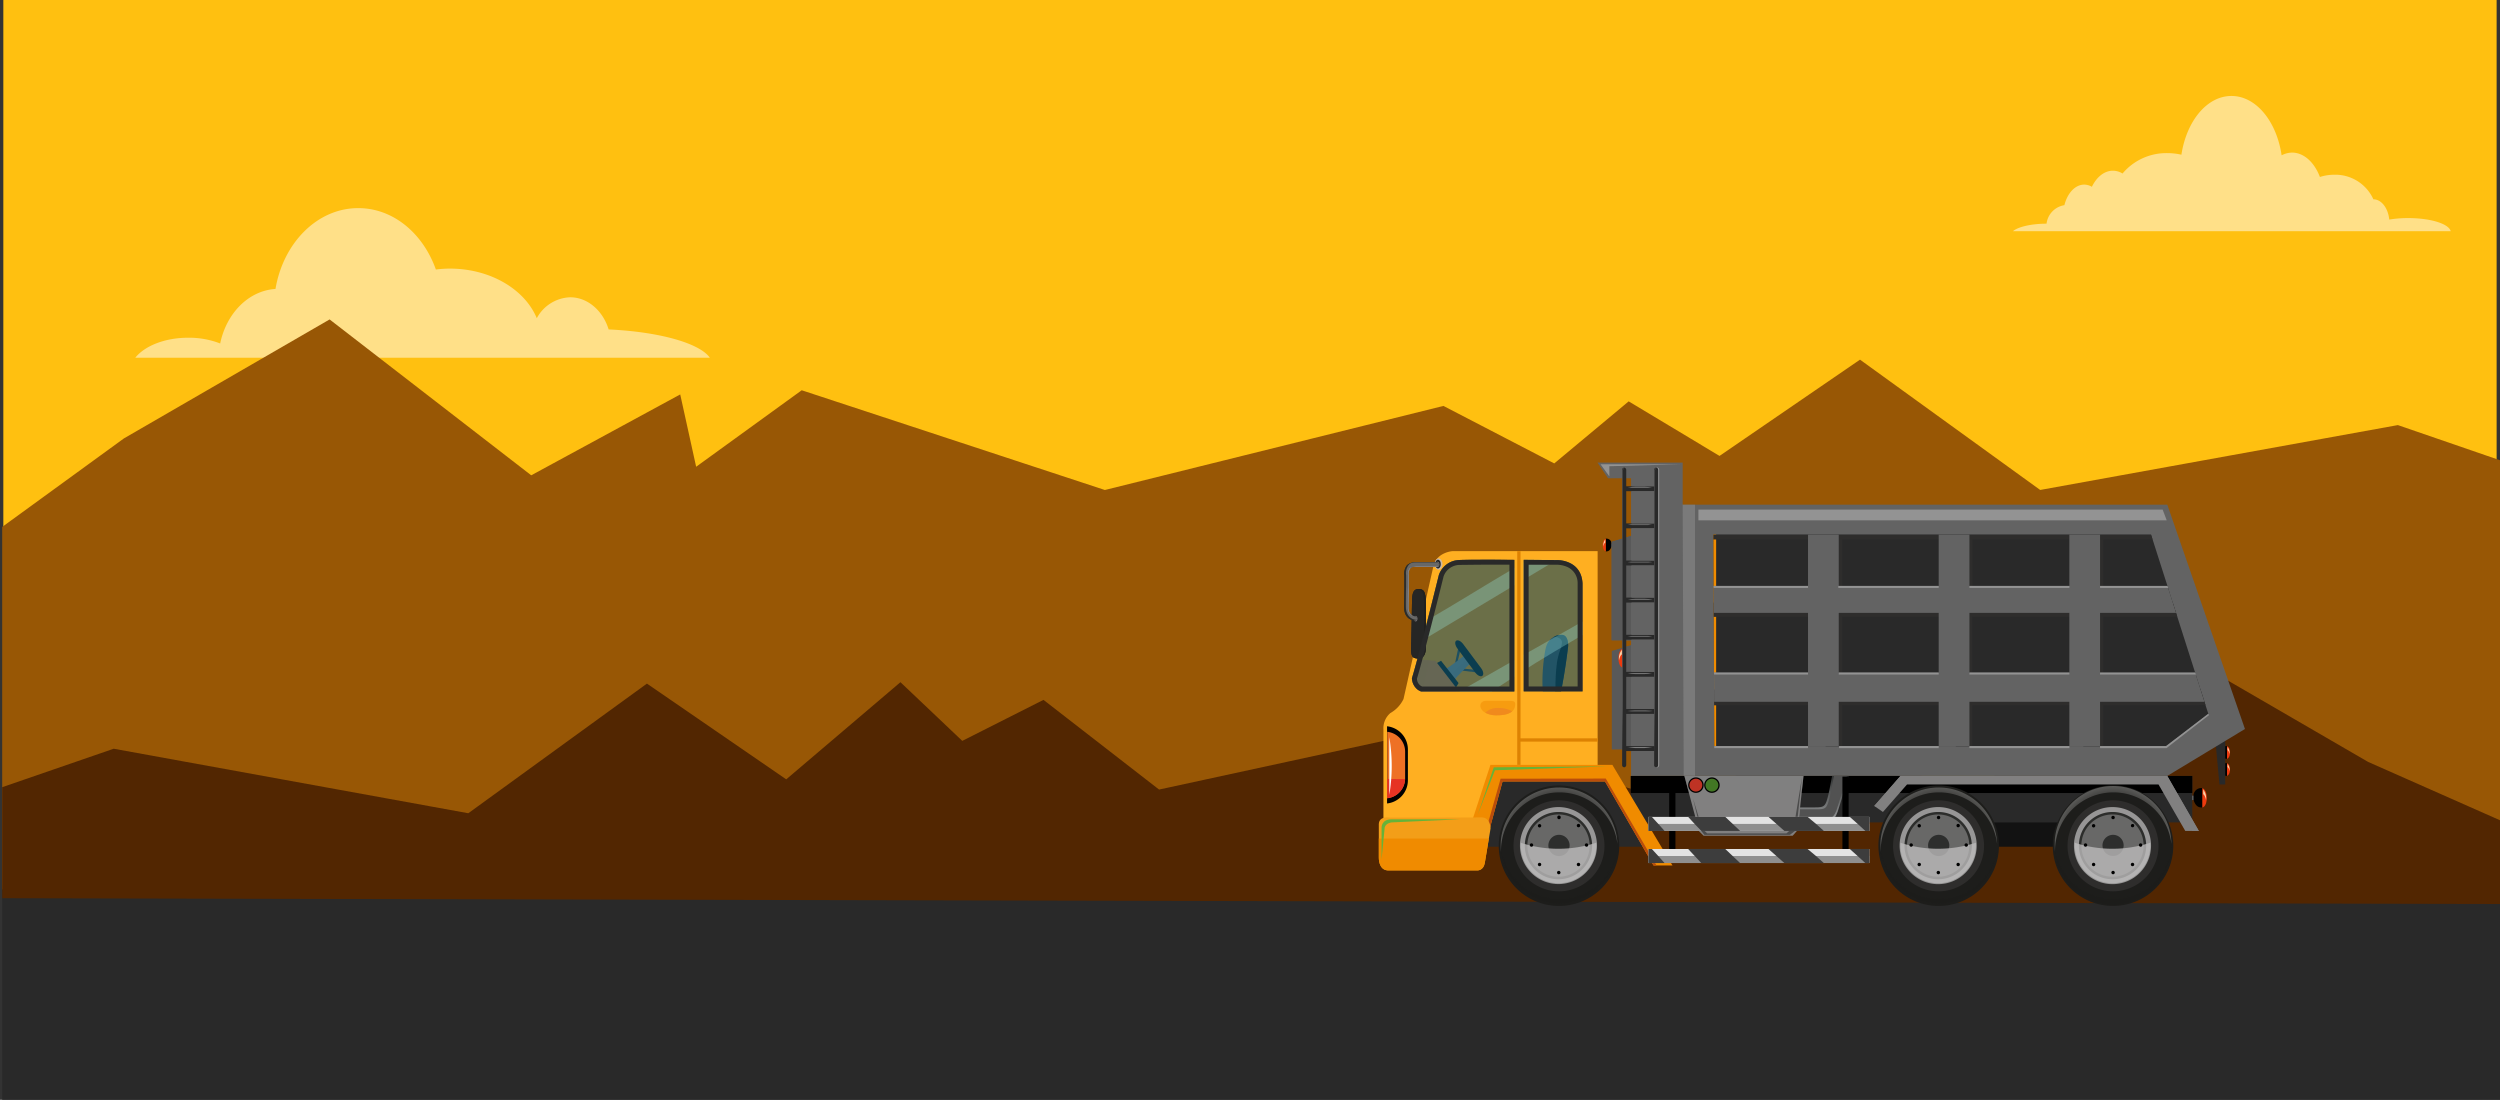 <svg xmlns="http://www.w3.org/2000/svg" xmlns:xlink="http://www.w3.org/1999/xlink" viewBox="0 0 570 250.76"><rect x="0" y="0" width="570" height="250.76" fill="#333333" stroke="none"/><defs><linearGradient id="linear-gradient" x1="415.62" y1="190.37" x2="415.62" y2="175.65" gradientUnits="userSpaceOnUse"><stop offset="0" stop-color="#b6b8b9"/><stop offset="1" stop-color="#242626"/></linearGradient><radialGradient id="radial-gradient" cx="-4681.75" cy="590.83" r="1.08" gradientTransform="matrix(0.64, 0, 0, -1, 3307.33, 719.44)" gradientUnits="userSpaceOnUse"><stop offset="0" stop-color="#fff"/><stop offset="0.27" stop-color="#fff"/><stop offset="0.38" stop-color="#fdfcfd"/><stop offset="0.45" stop-color="#f5f4f5"/><stop offset="0.51" stop-color="#e7e5e9"/><stop offset="0.56" stop-color="#d5d1d7"/><stop offset="0.6" stop-color="#c0bac4"/><stop offset="0.62" stop-color="#c8c3cc"/><stop offset="0.68" stop-color="#e0dde2"/><stop offset="0.74" stop-color="#f1f0f2"/><stop offset="0.8" stop-color="#fcfbfc"/><stop offset="0.86" stop-color="#fff"/><stop offset="0.91" stop-color="#fdfcfd"/><stop offset="0.94" stop-color="#f5f4f5"/><stop offset="0.96" stop-color="#e7e5e9"/><stop offset="0.98" stop-color="#d4d0d7"/><stop offset="1" stop-color="#c0bac4"/></radialGradient><radialGradient id="radial-gradient-3" cx="355.45" cy="192.64" r="15.5" gradientUnits="userSpaceOnUse"><stop offset="0.39" stop-color="#1e211d"/><stop offset="0.47" stop-color="#232622"/><stop offset="0.56" stop-color="#323430"/><stop offset="0.66" stop-color="#4a4b47"/><stop offset="0.71" stop-color="#595956"/><stop offset="0.76" stop-color="#696866"/><stop offset="0.85" stop-color="#91918f"/><stop offset="0.92" stop-color="#b3b2b1"/></radialGradient><radialGradient id="radial-gradient-4" cx="481.77" cy="192.64" r="15.5" xlink:href="#radial-gradient-3"/><radialGradient id="radial-gradient-5" cx="442.02" cy="192.64" r="15.5" xlink:href="#radial-gradient-3"/></defs><g style="isolation:isolate"><g id="Layer_1" data-name="Layer 1"><rect x="0.5" y="201.88" width="570" height="48.88" fill="#292929"/><g id="Layer_2" data-name="Layer 2"><rect x="0.76" y="-149.24" width="568.47" height="353.59" fill="#ffc010"/></g><polygon points="522.48 204.82 570 204.82 570 195.42 522.48 204.82" fill="#9d8f87"/><g id="Layer_2-2" data-name="Layer 2"><path d="M558.76,52.72c-.39-1.68-4.56-3-9.72-3a27,27,0,0,0-4.29.34c-.26-2.6-1.77-4.61-3.62-4.62a9.52,9.52,0,0,0-9-5.6,10.71,10.71,0,0,0-3.19.51c-1.25-3.3-3.62-5.56-6.37-5.56a5.32,5.32,0,0,0-2.36.62c-1.14-7.74-5.82-13.53-11.43-13.53s-10.24,5.73-11.42,13.39a14.87,14.87,0,0,0-3.17-.36,13.06,13.06,0,0,0-10.25,4.65,4.28,4.28,0,0,0-2.18-.64c-2,0-3.74,1.46-4.81,3.67a3.51,3.51,0,0,0-1.75-.5c-2.09,0-3.85,2-4.52,4.69A4.86,4.86,0,0,0,466.61,51c-3.54,0-6.52.74-7.67,1.72Z" fill="#fff" fill-rule="evenodd" opacity="0.5"/><path d="M30.84,81.57C33,78.85,37.61,77,42.92,77a19.72,19.72,0,0,1,7.28,1.31c1.43-6.89,6.48-12.05,12.61-12.43,1.77-10.51,9.54-18.43,18.86-18.43,8,0,14.78,5.77,17.71,14a25.31,25.31,0,0,1,3.17-.21c9.27,0,17.11,4.74,19.84,11.31A9,9,0,0,1,130,67.78c4,0,7.46,3.06,8.77,7.33,11.56.54,20.76,3.13,23.08,6.46Z" fill="#fff" fill-rule="evenodd" opacity="0.5"/><polygon points="569.98 205.36 570.5 105.11 546.71 96.92 465.16 111.71 424.08 82 392.05 103.95 371.34 91.51 354.37 105.66 329.1 92.55 251.91 111.72 182.79 88.98 158.72 106.42 155.09 89.93 121.12 108.37 75.15 72.83 28.25 99.96 0.5 120.14 0.5 202.78 569.98 205.36" fill="#985705"/><polygon points="0.5 204.79 0.5 179.48 25.92 170.71 106.77 185.42 147.5 155.86 179.26 177.69 205.3 155.54 219.4 168.92 237.91 159.57 264.27 180.02 326.1 166.61 385.82 183.87 414.19 163.75 447.87 182.1 493.44 146.74 539.94 173.72 570 187.02 570.12 206.12 0.5 204.79" fill="#522601"/></g><path d="M506.74,171.26h-.54s-.39.26,0,.63h.47Z" fill="#727271"/><path d="M507.62,170.1h.14V173l-.14,0c-.65,0-1-.56-1.19-1.18v-.57A1.2,1.2,0,0,1,507.62,170.1Z"/><path d="M507.76,170.11s.68.22.68,1.46-.68,1.45-.68,1.45Z" fill="#ed3a0f"/><path d="M507.89,170.33a2.2,2.2,0,0,1,.44,1.6s-.09-.68-.44-.9Z" fill="#ffd4a8" style="mix-blend-mode:screen"/><path d="M506.74,175.12h-.54s-.39.27,0,.64h.47Z" fill="#727271"/><path d="M507.62,174l.14,0v2.9l-.14,0c-.65,0-1-.56-1.19-1.18v-.57A1.19,1.19,0,0,1,507.62,174Z"/><path d="M507.76,174s.68.21.68,1.45-.68,1.45-.68,1.45Z" fill="#ed3a0f"/><path d="M507.89,174.2a2.2,2.2,0,0,1,.44,1.6s-.09-.68-.44-.9Z" fill="#ffd4a8" style="mix-blend-mode:screen"/><polygon points="505.1 168.78 506.03 178.86 507.35 178.86 507.35 167.46 505.1 168.78" fill="#292929"/><polygon points="372.19 147.02 367.49 148.41 367.49 170.88 372.19 170.88 372.19 147.02" fill="#595959"/><path d="M371.53,149.54h.83s.6.41-.05,1h-.72Z" fill="#727271"/><path d="M370.21,147.79l-.23,0v4.43l.23,0c1,0,1.52-.85,1.8-1.8v-.87A1.81,1.81,0,0,0,370.21,147.79Z"/><path d="M370,147.81s-1,.33-1,2.21c0,2.09,1,2.22,1,2.22Z" fill="#ed3a0f"/><path d="M369.79,148.14a3.27,3.27,0,0,0-.65,2.44s.12-1,.65-1.38Z" fill="#ffd4a8" style="mix-blend-mode:screen"/><path d="M367.13,124h.55s.38.27,0,.64h-.47Z" fill="#727271"/><path d="M366.26,122.8h-.15v2.92h.15c.65,0,1-.56,1.18-1.19V124A1.18,1.18,0,0,0,366.26,122.8Z"/><path d="M366.11,122.81s-.69.21-.69,1.46.69,1.46.69,1.46Z" fill="#ed3a0f"/><path d="M366,123a2.2,2.2,0,0,0-.43,1.62s.07-.69.43-.92Z" fill="#ffd4a8" style="mix-blend-mode:screen"/><polygon points="372.19 122.13 367.49 123.52 367.49 145.98 372.19 145.98 372.19 122.13" fill="#595959"/><polygon points="372.13 122.13 367.43 123.52 367.43 145.98 372.13 145.98 372.13 122.13" fill="#595959"/><polygon points="370.56 122.61 370.56 145.98 372.19 145.98 372.19 122.13 370.56 122.61" fill="#595959" style="mix-blend-mode:multiply"/><polygon points="370.56 147.51 370.56 170.88 372.19 170.88 372.19 147.02 370.56 147.51" fill="#595959" style="mix-blend-mode:multiply"/><polygon points="494.14 115.06 383.65 115.06 383.65 105.48 364.24 105.48 366.63 109.05 371.88 109.05 371.88 176.91 494.14 176.91 511.85 166.21 494.14 115.06" fill="#636363"/><polygon points="386.46 115.06 383.65 115.06 383.89 176.91 386.46 176.91 386.46 115.06" fill="#939393" opacity="0.5" style="mix-blend-mode:multiply"/><polygon points="490.44 121.89 390.65 121.89 390.86 170.1 493.88 170.1 503.49 162.74 490.44 121.89" fill="#292929"/><polygon points="391.28 121.89 390.65 121.89 390.86 170.1 391.28 170.1 391.28 121.89" fill="#f08b00" style="mix-blend-mode:multiply"/><path d="M502.85,160.76l-1.15-3.63H479.56V140.6h16.86l-1.05-3.25H479.56V123h11.22l-.34-1.06H390.65V123h25.61v14.4H390.72v3.25h25.53v16.53H390.81v3.63h25.44v9.34H420v-9.34h25.92v9.34h3.75v-9.34H475v9.34h4.52v-9.34ZM475,123v14.4H449.69V123Zm-55,0h25.92v14.4H420Zm0,34.18V140.6h25.92v16.53Zm29.67,0V140.6H475v16.53Z" fill="#2e2d2c" style="mix-blend-mode:multiply"/><polygon points="496.14 139.73 494.18 133.59 390.7 133.59 390.73 139.73 496.14 139.73" fill="#636363"/><polygon points="502.61 160.01 500.5 153.37 390.8 153.37 390.82 160.01 502.61 160.01" fill="#636363"/><rect x="412.23" y="121.89" width="7" height="48.21" fill="#636363"/><rect x="442.02" y="121.89" width="7.01" height="48.21" fill="#636363"/><rect x="471.81" y="121.89" width="7" height="48.21" fill="#636363"/><path d="M377.86,106.61a.51.51,0,0,0-.47.56v3.7H372V112h5.36v7.34H372v1.12h5.36v7.34H372v1.13h5.36v7.33H372v1.13h5.36v7.34H372v1.12h5.36v7.34H372v1.13h5.36v7.33H372v1.13h5.36v7.33H372v1.13h5.36v3.15a.51.51,0,0,0,.47.56.52.52,0,0,0,.46-.56V107.17A.52.52,0,0,0,377.86,106.61Z" fill="#a1a1a1" style="mix-blend-mode:multiply"/><path d="M377.61,106.61a.52.52,0,0,0-.47.56v3.7h-6.36v-3.7a.53.53,0,0,0-.47-.56.52.52,0,0,0-.47.56v67.22a.52.52,0,0,0,.47.56.53.53,0,0,0,.47-.56v-3.15h6.36v3.15a.47.47,0,1,0,.93,0V107.17A.52.52,0,0,0,377.61,106.61Zm-6.83,38.12v-7.34h6.36v7.34Zm6.36,1.12v7.34h-6.36v-7.34Zm-6.36-9.59v-7.33h6.36v7.33Zm0-8.46v-7.34h6.36v7.34Zm0,26.52h6.36v7.33h-6.36ZM377.14,112v7.34h-6.36V112Zm-6.36,58.11v-7.33h6.36v7.33Z" fill="#292929"/><path d="M377.61,106.83a.18.18,0,0,0-.17.08.85.85,0,0,0-.14.54v2.15c0,1.85,0,4.5,0,7.67,0,6.35,0,14.81,0,23.27s0,16.93,0,23.28,0,10.57,0,10.57,0-4.23-.06-10.57,0-14.82,0-23.28,0-16.92,0-23.27c0-3.17,0-5.82,0-7.67,0-.93,0-1.66,0-2.15a.85.85,0,0,1,.14-.54A.16.16,0,0,1,377.61,106.83Z" fill="#fff" opacity="0.4" style="mix-blend-mode:screen"/><path d="M370.29,106.83s-.08,0-.16.09a1,1,0,0,0-.15.53c0,.5,0,1.22,0,2.15,0,1.85,0,4.5,0,7.67,0,6.35,0,14.81,0,23.28s0,16.92,0,23.27l0,10.57s0-4.23-.06-10.57,0-14.82,0-23.27,0-16.93,0-23.28c0-3.17,0-5.82,0-7.67,0-.93,0-1.65,0-2.15a1,1,0,0,1,.15-.54A.17.17,0,0,1,370.29,106.83Z" fill="#fff" opacity="0.4" style="mix-blend-mode:screen"/><path d="M371.09,111.11s.36,0,.89-.07l.9-.05,1,0,1,0,.91.05c.53,0,.88.07.88.07s-.35,0-.88.09l-.91,0c-.33,0-.68,0-1,0s-.71,0-1,0l-.9,0C371.45,111.16,371.09,111.11,371.09,111.11Z" fill="#fff" opacity="0.4" style="mix-blend-mode:screen"/><path d="M371.09,119.63l.89-.08.9,0c.33,0,.69,0,1,0s.71,0,1,0l.91,0,.88.08-.88.08c-.26,0-.58,0-.91,0l-1,0-1,0c-.33,0-.64,0-.9,0Z" fill="#fff" opacity="0.4" style="mix-blend-mode:screen"/><path d="M371.09,128.15s.36-.05.89-.08l.9,0,1,0,1,0,.91,0c.53,0,.88.09.88.09l-.88.08-.91,0h-2.08l-.9,0Z" fill="#fff" opacity="0.4" style="mix-blend-mode:screen"/><path d="M371.09,136.66s.36,0,.89-.08l.9-.05H375l.91.05c.53,0,.88.08.88.08l-.88.08-.91,0-1,0-1,0-.9,0Z" fill="#fff" opacity="0.4" style="mix-blend-mode:screen"/><path d="M371.09,145.08s.36-.05.89-.08l.9,0c.33,0,.69,0,1,0s.71,0,1,0,.65,0,.91,0c.53,0,.88.08.88.08l-.88.08c-.26,0-.58,0-.91,0l-1,0-1,0c-.33,0-.64,0-.9,0Z" fill="#fff" opacity="0.4" style="mix-blend-mode:screen"/><path d="M371.09,153.56l.89-.08.9,0,1,0,1,0,.91,0,.88.08s-.35.05-.88.08l-.91.05-1,0-1,0-.9-.05C371.45,153.61,371.09,153.56,371.09,153.56Z" fill="#fff" opacity="0.4" style="mix-blend-mode:screen"/><path d="M371.09,162.11s.36-.05.89-.08l.9-.05H375l.91.05c.53,0,.88.08.88.08l-.88.08c-.26,0-.58,0-.91,0l-1,0-1,0c-.33,0-.64,0-.9,0Z" fill="#fff" opacity="0.4" style="mix-blend-mode:screen"/><path d="M371.09,170.43s.36,0,.89-.07l.9-.05c.33,0,.69,0,1,0s.71,0,1,0l.91.05c.53,0,.88.07.88.07s-.35,0-.88.08l-.91.05-1,0-1,0-.9-.05C371.45,170.48,371.09,170.43,371.09,170.43Z" fill="#fff" opacity="0.4" style="mix-blend-mode:screen"/><polygon points="387.24 116.19 493.08 116.19 494.01 118.63 387.24 118.63 387.24 116.19" fill="#939393"/><rect x="390.7" y="133.59" width="21.53" height="0.46" fill="#939393"/><rect x="390.8" y="153.33" width="21.43" height="0.46" fill="#939393"/><rect x="390.86" y="170.1" width="21.36" height="0.47" fill="#939393"/><rect x="419.14" y="133.59" width="22.88" height="0.46" fill="#939393"/><rect x="419.24" y="153.33" width="22.78" height="0.46" fill="#939393"/><rect x="419.31" y="170.1" width="22.71" height="0.47" fill="#939393"/><rect x="449.03" y="133.59" width="22.79" height="0.46" fill="#939393"/><rect x="449.03" y="153.33" width="22.79" height="0.46" fill="#939393"/><rect x="449.03" y="170.1" width="22.79" height="0.47" fill="#939393"/><polygon points="494.33 134.05 478.81 134.05 478.81 133.59 494.18 133.59 494.33 134.05" fill="#939393"/><polygon points="500.7 153.79 478.81 153.79 478.81 153.33 500.49 153.33 500.7 153.79" fill="#939393"/><polygon points="494.55 170.1 503.65 163.05 503.49 162.74 493.88 170.1 478.81 170.1 478.81 170.57 493.98 170.57 494.55 170.1" fill="#939393"/><polygon points="366.93 108.61 364.93 105.86 383.02 105.86 366.93 106.3 366.93 108.61" fill="#939393"/><polygon points="325.97 167.96 331.48 173.89 325.19 173.89 325.97 167.96" fill="#0f0f0f"/><polygon points="332.55 147.43 331.79 151.03 332.17 151.58 333 148.03 332.55 147.43" fill="#2b2b2b"/><polygon points="337.02 153.36 333.36 152.9 332.96 152.37 336.6 152.74 337.02 153.36" fill="#2b2b2b"/><polygon points="324.84 172.65 356.33 172.65 356.33 177.24 327.32 177.24 324.84 172.65" fill="#23211f"/><polygon points="324.84 174.88 356.33 174.88 356.33 177.24 327.32 177.24 324.84 174.88" fill="#696969" style="mix-blend-mode:multiply"/><polygon points="327.8 154.02 333.8 149.53 335.17 151.24 329.87 156.65 327.8 154.02" fill="#525252"/><path d="M329.07,155.63l.8,1,5.3-5.41-.76-.94C333.36,151.33,329.79,154.88,329.07,155.63Z" fill="#525252" opacity="0.4" style="mix-blend-mode:multiply"/><path d="M334.73,151.69l.44-.45-1.37-1.71-.36.27Q334.06,150.76,334.73,151.69Z" fill="#525252" style="mix-blend-mode:multiply"/><path d="M330.32,152.13,327.8,154l2.07,2.63,2.25-2.3C331.5,153.63,330.9,152.88,330.32,152.13Z" fill="#525252" style="mix-blend-mode:multiply"/><polygon points="327.14 151.41 328.56 150.66 332.55 155.74 331.6 157.37 327.14 151.41" fill="#0f0f0f"/><path d="M337.7,152.35c.52.69.64,1.48.26,1.75h0c-.35.27-1.08-.07-1.6-.76l-4.09-5.51c-.51-.69-.63-1.47-.27-1.74h0c.37-.27,1.08.06,1.6.76Z" fill="#0f0f0f"/><path d="M322.36,154.6l.91-4.21,4,.27,4.67,6.05s.4.34,0,1.31-6.26,16.5-6.26,16.5l-5.92-3.18Z" fill="#914a17"/><path d="M322.36,154.6l.91-4.21,2.7.18-4.05,18.2s4.91,2.82,4.75,3.22l-.95,2.53-5.92-3.18Z" fill="#914a17" opacity="0.5" style="mix-blend-mode:multiply"/><path d="M359.85,162.17s-13.5,1-19.22,2a3.37,3.37,0,0,0-2.39,2.9c-.52,2.56-1.28,11.19-1.28,11.19h16Z" fill="#363432"/><path d="M356.53,169.86l3.32-7.69s-13.5,1-19.22,2a3.37,3.37,0,0,0-2.39,2.9c-.13.64-.28,1.66-.41,2.82Z" fill="#5c5c5c"/><path d="M354.18,163.53s-7.83.58-12.81,1.39a2.92,2.92,0,0,0-2.07,2.53c-.45,2.23-1,8.4-1,8.4h10.63l1.15-8.67,4-2.81Z" fill="#696969" style="mix-blend-mode:multiply"/><path d="M341.6,165.43c4.39-.72,11-1.25,12.49-1.36l.09-.54s-7.83.58-12.81,1.39a2.92,2.92,0,0,0-2.07,2.53c-.45,2.23-1,8.4-1,8.4h.28c.14-1.51.57-6,.94-7.89A2.94,2.94,0,0,1,341.6,165.43Z" fill="#696969" style="mix-blend-mode:multiply"/><polygon points="330.17 152.41 333.56 149.84 333.7 150.01 330.53 152.86 330.17 152.41" fill="#525252" style="mix-blend-mode:screen"/><path d="M341.49,160.52s-4.36.28-4.53,1.94,1.5,1.89,3.27,1.81l13.62-1.6a1.59,1.59,0,0,0,1.24-1.07,139.71,139.71,0,0,0,2.45-14.29s.12-2.51-1.42-2.56a3.65,3.65,0,0,0-3.59,2.68c-.57,1.76-1.65,11,.11,13,0,0-.94-.72-4.49-.52C345.59,160.1,341.49,160.52,341.49,160.52Z" fill="#303030"/><path d="M356.12,144.75a3.45,3.45,0,0,0-1.83.45h.13c.74,0,1.74.44,1.71,1.31a6,6,0,0,1-.44,1.77,17.38,17.38,0,0,0-.65,2.48,41.88,41.88,0,0,0-.39,5.36c0,.84.05,1.9-.67,2.49a1.45,1.45,0,0,1-1.84-.36,2.47,2.47,0,0,1-.35-.6,5.48,5.48,0,0,0,.85,2.83,4.6,4.6,0,0,0-2.25-.52c-.38.69-.53,1.48-1.33,1.84a13.23,13.23,0,0,1-3.36.64c-1.59.25-3.18.47-4.77.67-1.26.16-2.53.23-3.79.32.47.79,1.75.92,3.09.85l13.62-1.6a1.59,1.59,0,0,0,1.24-1.07,139.71,139.71,0,0,0,2.45-14.29S357.66,144.8,356.12,144.75Z" fill="#0f0f0f"/><path d="M356.33,162.46s-1.75-3.13-4.25-3.19-1.43,3.78-1.43,3.78Z" fill="#262626"/><path d="M354.63,145.37s-1.29.11-2,2.92-.86,8.78-.47,9.54C352.16,157.83,352.38,148.24,354.63,145.37Z" fill="#303030" style="mix-blend-mode:screen"/><path d="M353.46,161.3a.75.75,0,0,1-.76.75.75.75,0,0,1,0-1.5A.76.76,0,0,1,353.46,161.3Z"/><path d="M353.11,161.3a.41.41,0,0,1-.41.41.41.41,0,0,1,0-.81A.4.4,0,0,1,353.11,161.3Z" fill="#262626"/><path d="M337.14,162.82s-.26-1.6,4.13-2.14c0,0,7.2-.7,7.93-.6,0,0-8.16.74-9.72,1.22A5,5,0,0,0,337.14,162.82Z" fill="#303030" style="mix-blend-mode:screen"/><path d="M500.57,181.41h-.81s-.61.41,0,1h.72Z" fill="#727271"/><path d="M501.9,179.67l.24,0v4.43h-.24c-1,0-1.52-.83-1.79-1.79v-.87A1.79,1.79,0,0,1,501.9,179.67Z"/><path d="M502.14,179.69s1,.31,1,2.21c0,2.08-1,2.22-1,2.22Z" fill="#ed3a0f"/><path d="M502.33,180a3.39,3.39,0,0,1,.65,2.45s-.13-1-.65-1.38Z" fill="#ffd4a8" style="mix-blend-mode:screen"/><polygon points="442.02 193.06 482.17 193.06 482.17 180.78 442.11 180.78 442.02 193.06" fill="#121212"/><polygon points="337.46 193.06 377.61 193.06 366.86 176.48 341.51 176.53 337.46 193.06" fill="#292929"/><rect x="371.82" y="176.92" width="128.02" height="10.59" fill="#292929"/><rect x="371.82" y="176.92" width="128.02" height="3.89"/><path d="M417.72,176.92c-.35,1.92-.82,4.3-1.11,5.27-.51,1.74-.91,1.89-2.74,1.89h-4.14l0,3.4h5.53c1.51,0,2.9,0,3.71-2.36.53-1.61,1.77-5.69,2.53-8.2Z" fill="url(#linear-gradient)" style="mix-blend-mode:multiply"/><path d="M418.15,176.92c-.37,1.93-.95,4.85-1.26,5.87-.49,1.57-.87,1.73-2.6,1.73h-3.91l-.26,2.36h5.22c1.43,0,2.62,0,3.38-2.14.53-1.54,1.71-5.6,2.35-7.82Z" fill="#525252"/><polygon points="384.04 176.92 387.4 189.54 388.41 190.54 408.73 190.54 409.86 189.28 411.2 176.92 384.04 176.92" fill="#818080"/><polygon points="384.04 176.92 384.9 180.15 410.84 180.15 411.2 176.92 384.04 176.92" fill="#818080" opacity="0.4" style="mix-blend-mode:multiply"/><path d="M388.43,179a1.76,1.76,0,1,1-1.76-1.75A1.76,1.76,0,0,1,388.43,179Z"/><path d="M392.08,179a1.76,1.76,0,1,1-1.77-1.75A1.77,1.77,0,0,1,392.08,179Z"/><path d="M391.78,179a1.47,1.47,0,1,1-1.47-1.46A1.47,1.47,0,0,1,391.78,179Z" fill="#427724"/><path d="M388.13,179a1.47,1.47,0,1,1-1.46-1.46A1.46,1.46,0,0,1,388.13,179Z" fill="#be3324"/><polygon points="386 182.02 387.72 189.25 388.6 190.35 408.1 190.35 409.56 189.22 410.85 177.16 409.01 188.49 407.31 190.01 389.24 190.01 388.12 188.98 386 182.02" fill="#4b4b4b"/><path d="M331.16,125.66s-3.55.23-4.33,3.36L320,159.38a7.34,7.34,0,0,1-3,3.2,4.55,4.55,0,0,0-1.58,3.74v25.93h22.06l4.24-16.49h22.54v-50.1Zm14.11,32H324a6.24,6.24,0,0,1-.68-.35,3.42,3.42,0,0,1-1.4-2.68c1.77-5.78,6.13-23.51,6.13-23.51a5.07,5.07,0,0,1,4.75-3.44c1.86-.08,7.69-.08,12.47-.06Zm15.55,0H347.41v-30c4.17,0,7.61.06,7.61.06s5.49-.16,5.8,5.3Z" fill="#ffaf21"/><path d="M332.8,127.68a5.07,5.07,0,0,0-4.75,3.44s-4.36,17.73-6.13,23.51a3.42,3.42,0,0,0,1.4,2.68,6.24,6.24,0,0,0,.68.35h21.27v-30C340.49,127.6,334.66,127.6,332.8,127.68Z" fill="#00a8e3" opacity="0.3"/><path d="M325.5,141.33l-1.22,4.7c4.55-2.75,18.56-11.13,21-12.59v-3.93C338.65,133.39,332.16,137.51,325.5,141.33Z" fill="#9be9e3" opacity="0.3" style="mix-blend-mode:screen"/><path d="M345.27,154.27v-3.76q-6.28,3.56-12.54,7.15h7.37Z" fill="#9be9e3" opacity="0.3" style="mix-blend-mode:screen"/><path d="M355,127.68s-3.44,0-7.61-.06v30h13.41V133C360.51,127.52,355,127.68,355,127.68Z" fill="#00a8e3" opacity="0.3"/><path d="M360.82,144.77V141.7l-13.41,7.6v3.57C350,151.16,359,145.81,360.82,144.77Z" fill="#9be9e3" opacity="0.3" style="mix-blend-mode:screen"/><path d="M347.41,128.27v3.89l7.5-4.49-6.39,0Z" fill="#9be9e3" opacity="0.3" style="mix-blend-mode:screen"/><path d="M328,129.9c-.48,0-.86-.58-.86-1.29s.38-1.3.86-1.3.87.58.87,1.3S328.47,129.9,328,129.9Z" fill="#c0bac4" opacity="0.5" style="mix-blend-mode:multiply"/><path d="M321.72,148.12c0-.79.22-9.47.22-10.9,0-1.85.25-2.89,1.35-2.91,1.31,0,1.81.36,1.81,3.56v9.75c0,1.24-.41,2.5-1.6,2.5S321.72,150,321.72,148.12Z" fill="#262625"/><path d="M323.5,150.12a2,2,0,0,1-1.31-.3,3.72,3.72,0,0,0,.88.08c1.19,0,1.59-1.23,1.59-2.46v-9.53c0-3.12-.5-3.52-1.81-3.48h-.11a1.27,1.27,0,0,1,.55-.13c1.31,0,1.81.36,1.81,3.56v9.75C325.1,148.86,324.69,150.12,323.5,150.12Z" fill="#1d1d1b" opacity="0.5" style="mix-blend-mode:multiply"/><path d="M328.55,128.62c0-.61-.31-1.09-.69-1.09s-.68.48-.68,1.09.3,1.08.68,1.08S328.55,129.21,328.55,128.62Z" fill="url(#radial-gradient)" style="mix-blend-mode:multiply"/><path d="M328.5,128.62c0-.56-.28-1-.64-1s-.64.45-.64,1,.29,1,.64,1S328.5,129.17,328.5,128.62Z" fill="#262625"/><path d="M327.76,129.32c-.23,0-.42-.29-.42-.64s.19-.63.42-.63.44.28.44.63S328,129.32,327.76,129.32Z" fill="#c0bac4" opacity="0.5" style="mix-blend-mode:multiply"/><path d="M322.77,141.7c-.24,0-.43-.29-.43-.64s.19-.64.43-.64.42.28.42.64S323,141.7,322.77,141.7Z" fill="#c0bac4" opacity="0.5" style="mix-blend-mode:multiply"/><path d="M327.55,128.21h-4.7a2.76,2.76,0,0,0-2.05.66,3.07,3.07,0,0,0-.61,2.33v.27c0,.52,0,1.38,0,2.38,0,1.4-.05,3.15-.05,4.63,0,2.39,1.6,3,2.45,3h0a.5.5,0,0,0,.5-.49.49.49,0,0,0-.49-.5c-.16,0-1.48-.12-1.48-2.05,0-1.48,0-3.22.05-4.61,0-1,0-1.87,0-2.4v-.27a2.34,2.34,0,0,1,.32-1.62,1.87,1.87,0,0,1,1.34-.37h4.7a.5.5,0,0,0,0-1Z" fill="#2c2d2b"/><path d="M327.88,129.08a.54.54,0,0,1-.33.13h-4.7a3.91,3.91,0,0,0-.73.06,1.21,1.21,0,0,0-.61.31,2.34,2.34,0,0,0-.32,1.62v.27c0,.53,0,1.4,0,2.4,0,1.39-.05,3.13-.05,4.61,0,1.93,1.32,2,1.48,2.05a.49.49,0,0,1,.49.5.46.46,0,0,1-.11.3h0c-.85,0-2.46-.65-2.46-3,0-1.47,0-3.21.05-4.6,0-1,0-1.85,0-2.37v-.25a3.08,3.08,0,0,1,.62-2.34,1.86,1.86,0,0,1,.62-.41,3.7,3.7,0,0,1,1.05-.12h4.7a.5.5,0,0,1,.5.5A.52.52,0,0,1,327.88,129.08Z" fill="#686867"/><path d="M327.88,129.08a.52.52,0,0,1-.33.13h-4.7a3.91,3.91,0,0,0-.73.06,1.21,1.21,0,0,0-.61.31,2.34,2.34,0,0,0-.32,1.62v.27c0,.53,0,1.4,0,2.4,0,1.39-.05,3.13-.05,4.61s.79,1.89,1.23,2c-.36,0-1.38-.34-1.38-2,0-1.47,0-3.2.05-4.6,0-1,0-1.88,0-2.4a2.62,2.62,0,0,0,0-.28,2.32,2.32,0,0,1,.32-1.61,1.13,1.13,0,0,1,.62-.3,3,3,0,0,1,.72-.07h4.7C327.73,129.18,328,129,327.88,129.08Z" fill="#c0bac4" opacity="0.5" style="mix-blend-mode:multiply"/><path d="M327.88,129.08a.54.54,0,0,1-.33.13h-4.7a3.91,3.91,0,0,0-.73.06,2.52,2.52,0,0,1,1.11-.19Z" fill="#c0bac4" opacity="0.5" style="mix-blend-mode:multiply"/><path d="M328,129.9c-.48,0-.86-.58-.86-1.29s.38-1.3.86-1.3.87.58.87,1.3S328.47,129.9,328,129.9Z" fill="#c0bac4" opacity="0.5" style="mix-blend-mode:multiply"/><path d="M321.72,148.12c0-.79.22-9.47.22-10.9,0-1.85.25-2.89,1.35-2.91,1.31,0,1.81.36,1.81,3.56v9.75c0,1.24-.41,2.5-1.6,2.5S321.72,150,321.72,148.12Z" fill="#262625"/><path d="M323.5,150.12a2,2,0,0,1-1.31-.3,3.72,3.72,0,0,0,.88.08c1.19,0,1.59-1.23,1.59-2.46v-9.53c0-3.12-.5-3.52-1.81-3.48h-.11a1.27,1.27,0,0,1,.55-.13c1.31,0,1.81.36,1.81,3.56v9.75C325.1,148.86,324.69,150.12,323.5,150.12Z" fill="#1d1d1b" opacity="0.5" style="mix-blend-mode:multiply"/><path d="M328.55,128.62c0-.61-.31-1.09-.69-1.09s-.68.48-.68,1.09.3,1.08.68,1.08S328.55,129.21,328.55,128.62Z" fill="url(#radial-gradient)" style="mix-blend-mode:multiply"/><path d="M328.5,128.62c0-.56-.28-1-.64-1s-.64.45-.64,1,.29,1,.64,1S328.5,129.17,328.5,128.62Z" fill="#262625"/><path d="M327.76,129.32c-.23,0-.42-.29-.42-.64s.19-.63.42-.63.44.28.44.63S328,129.32,327.76,129.32Z" fill="#c0bac4" opacity="0.5" style="mix-blend-mode:multiply"/><path d="M322.77,141.7c-.24,0-.43-.29-.43-.64s.19-.64.43-.64.42.28.42.64S323,141.7,322.77,141.7Z" fill="#c0bac4" opacity="0.5" style="mix-blend-mode:multiply"/><path d="M327.55,128.21h-4.7a2.76,2.76,0,0,0-2.05.66,3.07,3.07,0,0,0-.61,2.33v.27c0,.52,0,1.38,0,2.38,0,1.4-.05,3.15-.05,4.63,0,2.39,1.6,3,2.45,3h0a.5.5,0,0,0,.5-.49.49.49,0,0,0-.49-.5c-.16,0-1.48-.12-1.48-2.05,0-1.48,0-3.22.05-4.61,0-1,0-1.87,0-2.4v-.27a2.34,2.34,0,0,1,.32-1.62,1.87,1.87,0,0,1,1.34-.37h4.7a.5.5,0,0,0,0-1Z" fill="#2c2d2b"/><path d="M327.88,129.08a.54.54,0,0,1-.33.13h-4.7a3.91,3.91,0,0,0-.73.06,1.21,1.21,0,0,0-.61.31,2.34,2.34,0,0,0-.32,1.62v.27c0,.53,0,1.4,0,2.4,0,1.39-.05,3.13-.05,4.61,0,1.93,1.32,2,1.48,2.05a.49.49,0,0,1,.49.5.46.46,0,0,1-.11.3h0c-.85,0-2.46-.65-2.46-3,0-1.47,0-3.21.05-4.6,0-1,0-1.85,0-2.37v-.25a3.08,3.08,0,0,1,.62-2.34,1.86,1.86,0,0,1,.62-.41,3.7,3.7,0,0,1,1.05-.12h4.7a.5.5,0,0,1,.5.5A.52.52,0,0,1,327.88,129.08Z" fill="#686867"/><path d="M327.88,129.08a.52.52,0,0,1-.33.13h-4.7a3.91,3.91,0,0,0-.73.06,1.21,1.21,0,0,0-.61.31,2.34,2.34,0,0,0-.32,1.62v.27c0,.53,0,1.4,0,2.4,0,1.39-.05,3.13-.05,4.61s.79,1.89,1.23,2c-.36,0-1.38-.34-1.38-2,0-1.47,0-3.2.05-4.6,0-1,0-1.88,0-2.4a2.62,2.62,0,0,0,0-.28,2.32,2.32,0,0,1,.32-1.61,1.13,1.13,0,0,1,.62-.3,3,3,0,0,1,.72-.07h4.7C327.73,129.18,328,129,327.88,129.08Z" fill="#c0bac4" opacity="0.5" style="mix-blend-mode:multiply"/><path d="M327.88,129.08a.54.54,0,0,1-.33.13h-4.7a3.91,3.91,0,0,0-.73.06,2.52,2.52,0,0,1,1.11-.19Z" fill="#c0bac4" opacity="0.5" style="mix-blend-mode:multiply"/><path d="M338.81,159.78h5.44c.91,0,1.22.22,1.22.76s0,2.59-4.27,2.55S336.7,159.78,338.81,159.78Z" fill="#f08b00" opacity="0.5" style="mix-blend-mode:multiply"/><g style="mix-blend-mode:multiply"><path d="M344.78,162.18a5.91,5.91,0,0,0-3.06-.76,4,4,0,0,0-3.07,1.07,5.09,5.09,0,0,0,2.55.6C343.15,163.09,344.21,162.69,344.78,162.18Z" fill="#f08a1d"/></g><polygon points="332.31 197.32 339.82 174.39 367.62 174.39 381.32 197.32 377 197.32 365.93 178.17 342.58 178.17 337.38 197.32 332.31 197.32" fill="#f08b00"/><polygon points="336.54 197.32 342.14 177.54 366.11 177.51 377.68 197.32 377 197.32 365.93 178.17 342.58 178.17 337.38 197.32 336.54 197.32" fill="#ba4d0b"/><path d="M328.65,186.41H316.81s-2.34-.43-2.44,1.45v7.69s-.09,2.76,2,2.9h20.57s1.32,0,1.6-1.74l1.31-7.83s0-2.41-1.94-2.51Z" fill="#f39e18"/><path d="M314.37,191.18v4.37s-.09,2.76,2,2.9h20.57s1.32,0,1.6-1.74l.92-5.53Z" fill="#f08b00"/><path d="M369.19,192.82a13.74,13.74,0,1,1-13.74-13.74A13.74,13.74,0,0,1,369.19,192.82Z" fill="#1d1d1b"/><g style="mix-blend-mode:screen"><path d="M355.54,180.66a13.34,13.34,0,0,1,13.23,11.75,13.32,13.32,0,0,0-26.63.23,13.77,13.77,0,0,0,.09,1.57c0-.08,0-.16,0-.23A13.32,13.32,0,0,1,355.54,180.66Z" opacity="0.5" fill="url(#radial-gradient-3)" style="mix-blend-mode:screen"/></g><g style="mix-blend-mode:multiply"><path d="M355.54,204.91a13.33,13.33,0,0,0,13.23-11.75,13.32,13.32,0,0,1-26.63-.23,13.47,13.47,0,0,1,.09-1.56c0,.07,0,.15,0,.22A13.32,13.32,0,0,0,355.54,204.91Z" fill="#1d1d1b" opacity="0.5" style="mix-blend-mode:screen"/></g><path d="M355.45,182.48a10.37,10.37,0,1,0,10.37,10.36A10.36,10.36,0,0,0,355.45,182.48Z" fill="#2e2d2c" style="mix-blend-mode:multiply"/><path d="M364.11,192.79a8.78,8.78,0,1,1-8.77-8.78A8.79,8.79,0,0,1,364.11,192.79Z" fill="#fff" opacity="0.5" style="mix-blend-mode:screen"/><path d="M363,192.79a7.67,7.67,0,1,1-7.66-7.66A7.66,7.66,0,0,1,363,192.79Z" fill="#2c2d2b"/><path d="M362.44,192.79a7.1,7.1,0,1,1-7.1-7.09A7.1,7.1,0,0,1,362.44,192.79Z" fill="#686867"/><path d="M357.87,192.76a2.42,2.42,0,1,1-2.42-2.42A2.41,2.41,0,0,1,357.87,192.76Z" fill="#2d2e2d"/><path d="M356.82,192.76a1.36,1.36,0,1,1-1.37-1.36A1.36,1.36,0,0,1,356.82,192.76Z" fill="#2d2e2d" style="mix-blend-mode:multiply"/><g opacity="0.8" style="mix-blend-mode:multiply"><path d="M346.74,192.15c0,.12,0,.22,0,.32a8.61,8.61,0,1,0,17.21,0c0-.11,0-.21,0-.33A27.67,27.67,0,0,1,346.74,192.15Z" fill="#bbbaba"/></g><path d="M355.46,186.78a.38.38,0,0,1-.39-.39.39.39,0,1,1,.77,0A.38.38,0,0,1,355.46,186.78Z"/><path d="M355.46,199.33a.39.39,0,1,1,0-.77.39.39,0,0,1,0,.77Z"/><path d="M361.34,192.67a.39.39,0,1,1,.39.39A.4.4,0,0,1,361.34,192.67Z"/><path d="M348.79,192.67a.39.39,0,1,1,.4.39A.39.39,0,0,1,348.79,192.67Z"/><path d="M359.62,188.51a.39.39,0,1,1,.55,0A.39.39,0,0,1,359.62,188.51Z"/><path d="M350.75,197.38a.38.38,0,0,1,0-.55.38.38,0,0,1,.54,0,.39.39,0,0,1,0,.55A.38.38,0,0,1,350.75,197.38Z"/><path d="M359.62,196.83a.39.39,0,1,1,0,.55A.39.39,0,0,1,359.62,196.83Z"/><path d="M350.75,188a.38.38,0,0,1,.54,0,.39.39,0,0,1,0,.55.38.38,0,0,1-.54,0A.38.38,0,0,1,350.75,188Z"/><path d="M340.68,128.74h3.47v27.79h-19.9a3.34,3.34,0,0,1-.33-.17,2,2,0,0,1-.85-1.63c1.77-5.9,5.81-22.27,6.07-23.31a3.92,3.92,0,0,1,3.71-2.62c1.11,0,3.81-.06,7.83-.06Zm0-1.13c-3.42,0-6.59,0-7.88.07a5.07,5.07,0,0,0-4.75,3.44s-4.36,17.73-6.13,23.51a3.42,3.42,0,0,0,1.4,2.68,6.24,6.24,0,0,0,.68.35h21.27v-30Z" fill="#292929"/><path d="M348.53,128.76l6.48,0h.06a5.91,5.91,0,0,1,2.46.6A4,4,0,0,1,359.7,133v23.52H348.53V128.76Zm-1.12-1.14v30h13.41V133c-.28-5.16-5.22-5.31-5.75-5.31H355s-3.44,0-7.61-.06Z" fill="#292929"/><rect x="380.57" y="177.07" width="1.43" height="18.9"/><rect x="420.07" y="177.07" width="1.42" height="18.9"/><rect x="375.85" y="186.25" width="50.36" height="3.2" fill="#e3e3e3"/><rect x="375.85" y="187.85" width="50.36" height="1.6" fill="#8f8f8f"/><path d="M376.62,186.25h-.77v3.2h3.67C378.55,188.37,377.61,187.29,376.62,186.25Z" fill="#3d3d3d" style="mix-blend-mode:multiply"/><path d="M393.36,186.25H384.9q1.46,1.63,3,3.2h8.85C395.6,188.39,394.48,187.33,393.36,186.25Z" fill="#3d3d3d" style="mix-blend-mode:multiply"/><path d="M423.48,187.79l1.82,1.66h.91v-3.2h-4.46C422.32,186.77,422.9,187.28,423.48,187.79Z" fill="#3d3d3d" style="mix-blend-mode:multiply"/><path d="M412.13,186.25h-8.92q1.8,1.6,3.63,3.2h9C414.64,188.34,413.41,187.26,412.13,186.25Z" fill="#3d3d3d" style="mix-blend-mode:multiply"/><rect x="375.85" y="193.57" width="50.36" height="3.2" fill="#e3e3e3"/><rect x="375.85" y="195.17" width="50.36" height="1.6" fill="#8f8f8f"/><path d="M376.62,193.57h-.77v3.21h3.67C378.55,195.7,377.61,194.62,376.62,193.57Z" fill="#3d3d3d" style="mix-blend-mode:multiply"/><path d="M393.36,193.57H384.9c1,1.1,2,2.16,3,3.21h8.85C395.6,195.72,394.48,194.65,393.36,193.57Z" fill="#3d3d3d" style="mix-blend-mode:multiply"/><path d="M423.48,195.12l1.82,1.66h.91v-3.21h-4.46Z" fill="#3d3d3d" style="mix-blend-mode:multiply"/><path d="M412.13,193.57h-8.92c1.2,1.07,2.41,2.15,3.63,3.21h9C414.64,195.67,413.41,194.59,412.13,193.57Z" fill="#3d3d3d" style="mix-blend-mode:multiply"/><path d="M495.51,192.82a13.74,13.74,0,1,1-13.73-13.74A13.74,13.74,0,0,1,495.51,192.82Z" fill="#1d1d1b"/><g style="mix-blend-mode:screen"><path d="M481.86,180.66a13.31,13.31,0,0,1,13.22,11.75,13.31,13.31,0,0,0-26.62.23,13.77,13.77,0,0,0,.09,1.57c0-.08,0-.16,0-.23A13.32,13.32,0,0,1,481.86,180.66Z" opacity="0.5" fill="url(#radial-gradient-4)" style="mix-blend-mode:screen"/></g><g style="mix-blend-mode:multiply"><path d="M481.86,204.91a13.3,13.3,0,0,0,13.22-11.75,13.31,13.31,0,0,1-26.62-.23,13.47,13.47,0,0,1,.09-1.56c0,.07,0,.15,0,.22A13.32,13.32,0,0,0,481.86,204.91Z" fill="#1d1d1b" opacity="0.5" style="mix-blend-mode:screen"/></g><path d="M481.78,182.48a10.37,10.37,0,1,0,10.36,10.36A10.36,10.36,0,0,0,481.78,182.48Z" fill="#2e2d2c" style="mix-blend-mode:multiply"/><path d="M490.44,192.79a8.79,8.79,0,1,1-8.78-8.78A8.79,8.79,0,0,1,490.44,192.79Z" fill="#fff" opacity="0.5" style="mix-blend-mode:screen"/><path d="M489.33,192.79a7.67,7.67,0,1,1-7.67-7.66A7.67,7.67,0,0,1,489.33,192.79Z" fill="#2c2d2b"/><path d="M488.75,192.79a7.1,7.1,0,1,1-7.09-7.09A7.1,7.1,0,0,1,488.75,192.79Z" fill="#686867"/><path d="M484.19,192.76a2.41,2.41,0,1,1-2.41-2.42A2.41,2.41,0,0,1,484.19,192.76Z" fill="#2d2e2d"/><path d="M483.13,192.76a1.36,1.36,0,1,1-1.35-1.36A1.35,1.35,0,0,1,483.13,192.76Z" fill="#2d2e2d" style="mix-blend-mode:multiply"/><g opacity="0.8" style="mix-blend-mode:multiply"><path d="M473.06,192.15c0,.12,0,.22,0,.32a8.61,8.61,0,1,0,17.21,0c0-.11,0-.21,0-.33A27.67,27.67,0,0,1,473.06,192.15Z" fill="#bbbaba"/></g><path d="M481.78,186.78a.38.38,0,0,1-.39-.39.39.39,0,0,1,.78,0A.38.38,0,0,1,481.78,186.78Z"/><path d="M481.78,199.33a.39.39,0,1,1,.39-.39A.38.38,0,0,1,481.78,199.33Z"/><path d="M487.67,192.67a.39.39,0,1,1,.38.39A.39.39,0,0,1,487.67,192.67Z"/><path d="M475.12,192.67a.38.38,0,0,1,.38-.39.39.39,0,0,1,0,.78A.38.38,0,0,1,475.12,192.67Z"/><path d="M485.94,188.51a.39.39,0,0,1,.55-.55.38.38,0,0,1,0,.55A.39.39,0,0,1,485.94,188.51Z"/><path d="M477.07,197.38a.39.39,0,0,1,0-.55.38.38,0,0,1,.54,0,.38.38,0,0,1,0,.55A.38.38,0,0,1,477.07,197.38Z"/><path d="M485.94,196.83a.39.39,0,1,1,0,.55A.39.39,0,0,1,485.94,196.83Z"/><path d="M477.07,188a.38.38,0,0,1,.54,0,.38.38,0,0,1,0,.55.38.38,0,0,1-.54,0A.39.39,0,0,1,477.07,188Z"/><path d="M455.76,192.82A13.74,13.74,0,1,1,442,179.08,13.74,13.74,0,0,1,455.76,192.82Z" fill="#1d1d1b"/><g style="mix-blend-mode:screen"><path d="M442.11,180.66a13.34,13.34,0,0,1,13.23,11.75,13.32,13.32,0,0,0-26.63.23,13.77,13.77,0,0,0,.09,1.57c0-.08,0-.16,0-.23A13.32,13.32,0,0,1,442.11,180.66Z" opacity="0.5" fill="url(#radial-gradient-5)" style="mix-blend-mode:screen"/></g><g style="mix-blend-mode:multiply"><path d="M442.11,204.91a13.33,13.33,0,0,0,13.23-11.75,13.32,13.32,0,0,1-26.63-.23,13.47,13.47,0,0,1,.09-1.56c0,.07,0,.15,0,.22A13.32,13.32,0,0,0,442.11,204.91Z" fill="#1d1d1b" opacity="0.5" style="mix-blend-mode:screen"/></g><path d="M442,182.48a10.37,10.37,0,1,0,10.36,10.36A10.36,10.36,0,0,0,442,182.48Z" fill="#2e2d2c" style="mix-blend-mode:multiply"/><path d="M450.69,192.79a8.79,8.79,0,1,1-8.78-8.78A8.79,8.79,0,0,1,450.69,192.79Z" fill="#fff" opacity="0.5" style="mix-blend-mode:screen"/><path d="M449.57,192.79a7.67,7.67,0,1,1-7.66-7.66A7.66,7.66,0,0,1,449.57,192.79Z" fill="#2c2d2b"/><path d="M449,192.79a7.1,7.1,0,1,1-7.09-7.09A7.1,7.1,0,0,1,449,192.79Z" fill="#686867"/><path d="M444.44,192.76a2.42,2.42,0,1,1-2.41-2.42A2.41,2.41,0,0,1,444.44,192.76Z" fill="#2d2e2d"/><path d="M443.38,192.76a1.35,1.35,0,0,1-1.35,1.36,1.36,1.36,0,1,1,0-2.72A1.35,1.35,0,0,1,443.38,192.76Z" fill="#2d2e2d" style="mix-blend-mode:multiply"/><g opacity="0.8" style="mix-blend-mode:multiply"><path d="M433.3,192.15v.32a8.61,8.61,0,1,0,17.21,0c0-.11,0-.21,0-.33A27.71,27.71,0,0,1,433.3,192.15Z" fill="#bbbaba"/></g><path d="M442,186.78a.4.4,0,0,1-.4-.39.41.41,0,0,1,.4-.39.39.39,0,0,1,.38.39A.38.38,0,0,1,442,186.78Z"/><path d="M442,199.33a.39.39,0,1,1,0-.77.39.39,0,0,1,0,.77Z"/><path d="M447.91,192.67a.4.4,0,0,1,.39-.39.39.39,0,1,1,0,.78A.4.4,0,0,1,447.91,192.67Z"/><path d="M435.36,192.67a.39.39,0,0,1,.39-.39.39.39,0,1,1,0,.78A.39.39,0,0,1,435.36,192.67Z"/><path d="M446.18,188.51a.41.41,0,0,1,0-.55.39.39,0,0,1,.55,0,.38.38,0,0,1,0,.55A.39.39,0,0,1,446.18,188.51Z"/><path d="M437.31,197.38a.39.39,0,1,1,.55,0A.39.39,0,0,1,437.31,197.38Z"/><path d="M446.18,196.83a.39.39,0,0,1,.55,0,.38.38,0,0,1,0,.55.39.39,0,0,1-.55,0A.41.41,0,0,1,446.18,196.83Z"/><path d="M437.31,188a.39.39,0,1,1,0,.55A.39.39,0,0,1,437.31,188Z"/><polygon points="427.33 183.76 433.3 176.92 494.14 176.92 501.33 189.45 498.24 189.45 492.14 178.86 434.8 178.86 429.31 185.13 427.33 183.76" fill="#818080"/><polygon points="427.33 183.76 433.3 176.92 494.14 176.92 501.33 189.45 499.84 189.45 493.26 178.07 434.24 177.89 428.24 184.05 427.33 183.76" fill="#818080" style="mix-blend-mode:multiply"/><path d="M321,177.89v-7a5.33,5.33,0,0,0-4.75-5.3v17.6A5.33,5.33,0,0,0,321,177.89Z"/><path d="M320.37,177.4v-6a4.57,4.57,0,0,0-4.08-4.55V182A4.59,4.59,0,0,0,320.37,177.4Z" fill="#ee7125"/><path d="M316.29,177.6V182a4.58,4.58,0,0,0,4.07-4.36Z" fill="#e63324"/><path d="M316.76,168.06v13.17A39.59,39.59,0,0,0,316.76,168.06Z" fill="#fff"/><path d="M315,196v-7.33s-.07-1.88,2.31-1.86H332.8l-15.52.7s-1.32.13-1.57,1.16Z" fill="#65b339" style="mix-blend-mode:screen"/><polygon points="364.27 168.34 346.68 168.34 346.68 125.66 345.93 125.66 345.93 174.39 346.68 174.39 346.68 169.09 364.27 169.09 364.27 168.34" fill="#dd8202"/><polygon points="336.95 185.7 340.58 174.95 366.78 174.73 340.85 175.62 336.95 185.7" fill="#65b339" style="mix-blend-mode:screen"/></g></g></svg>